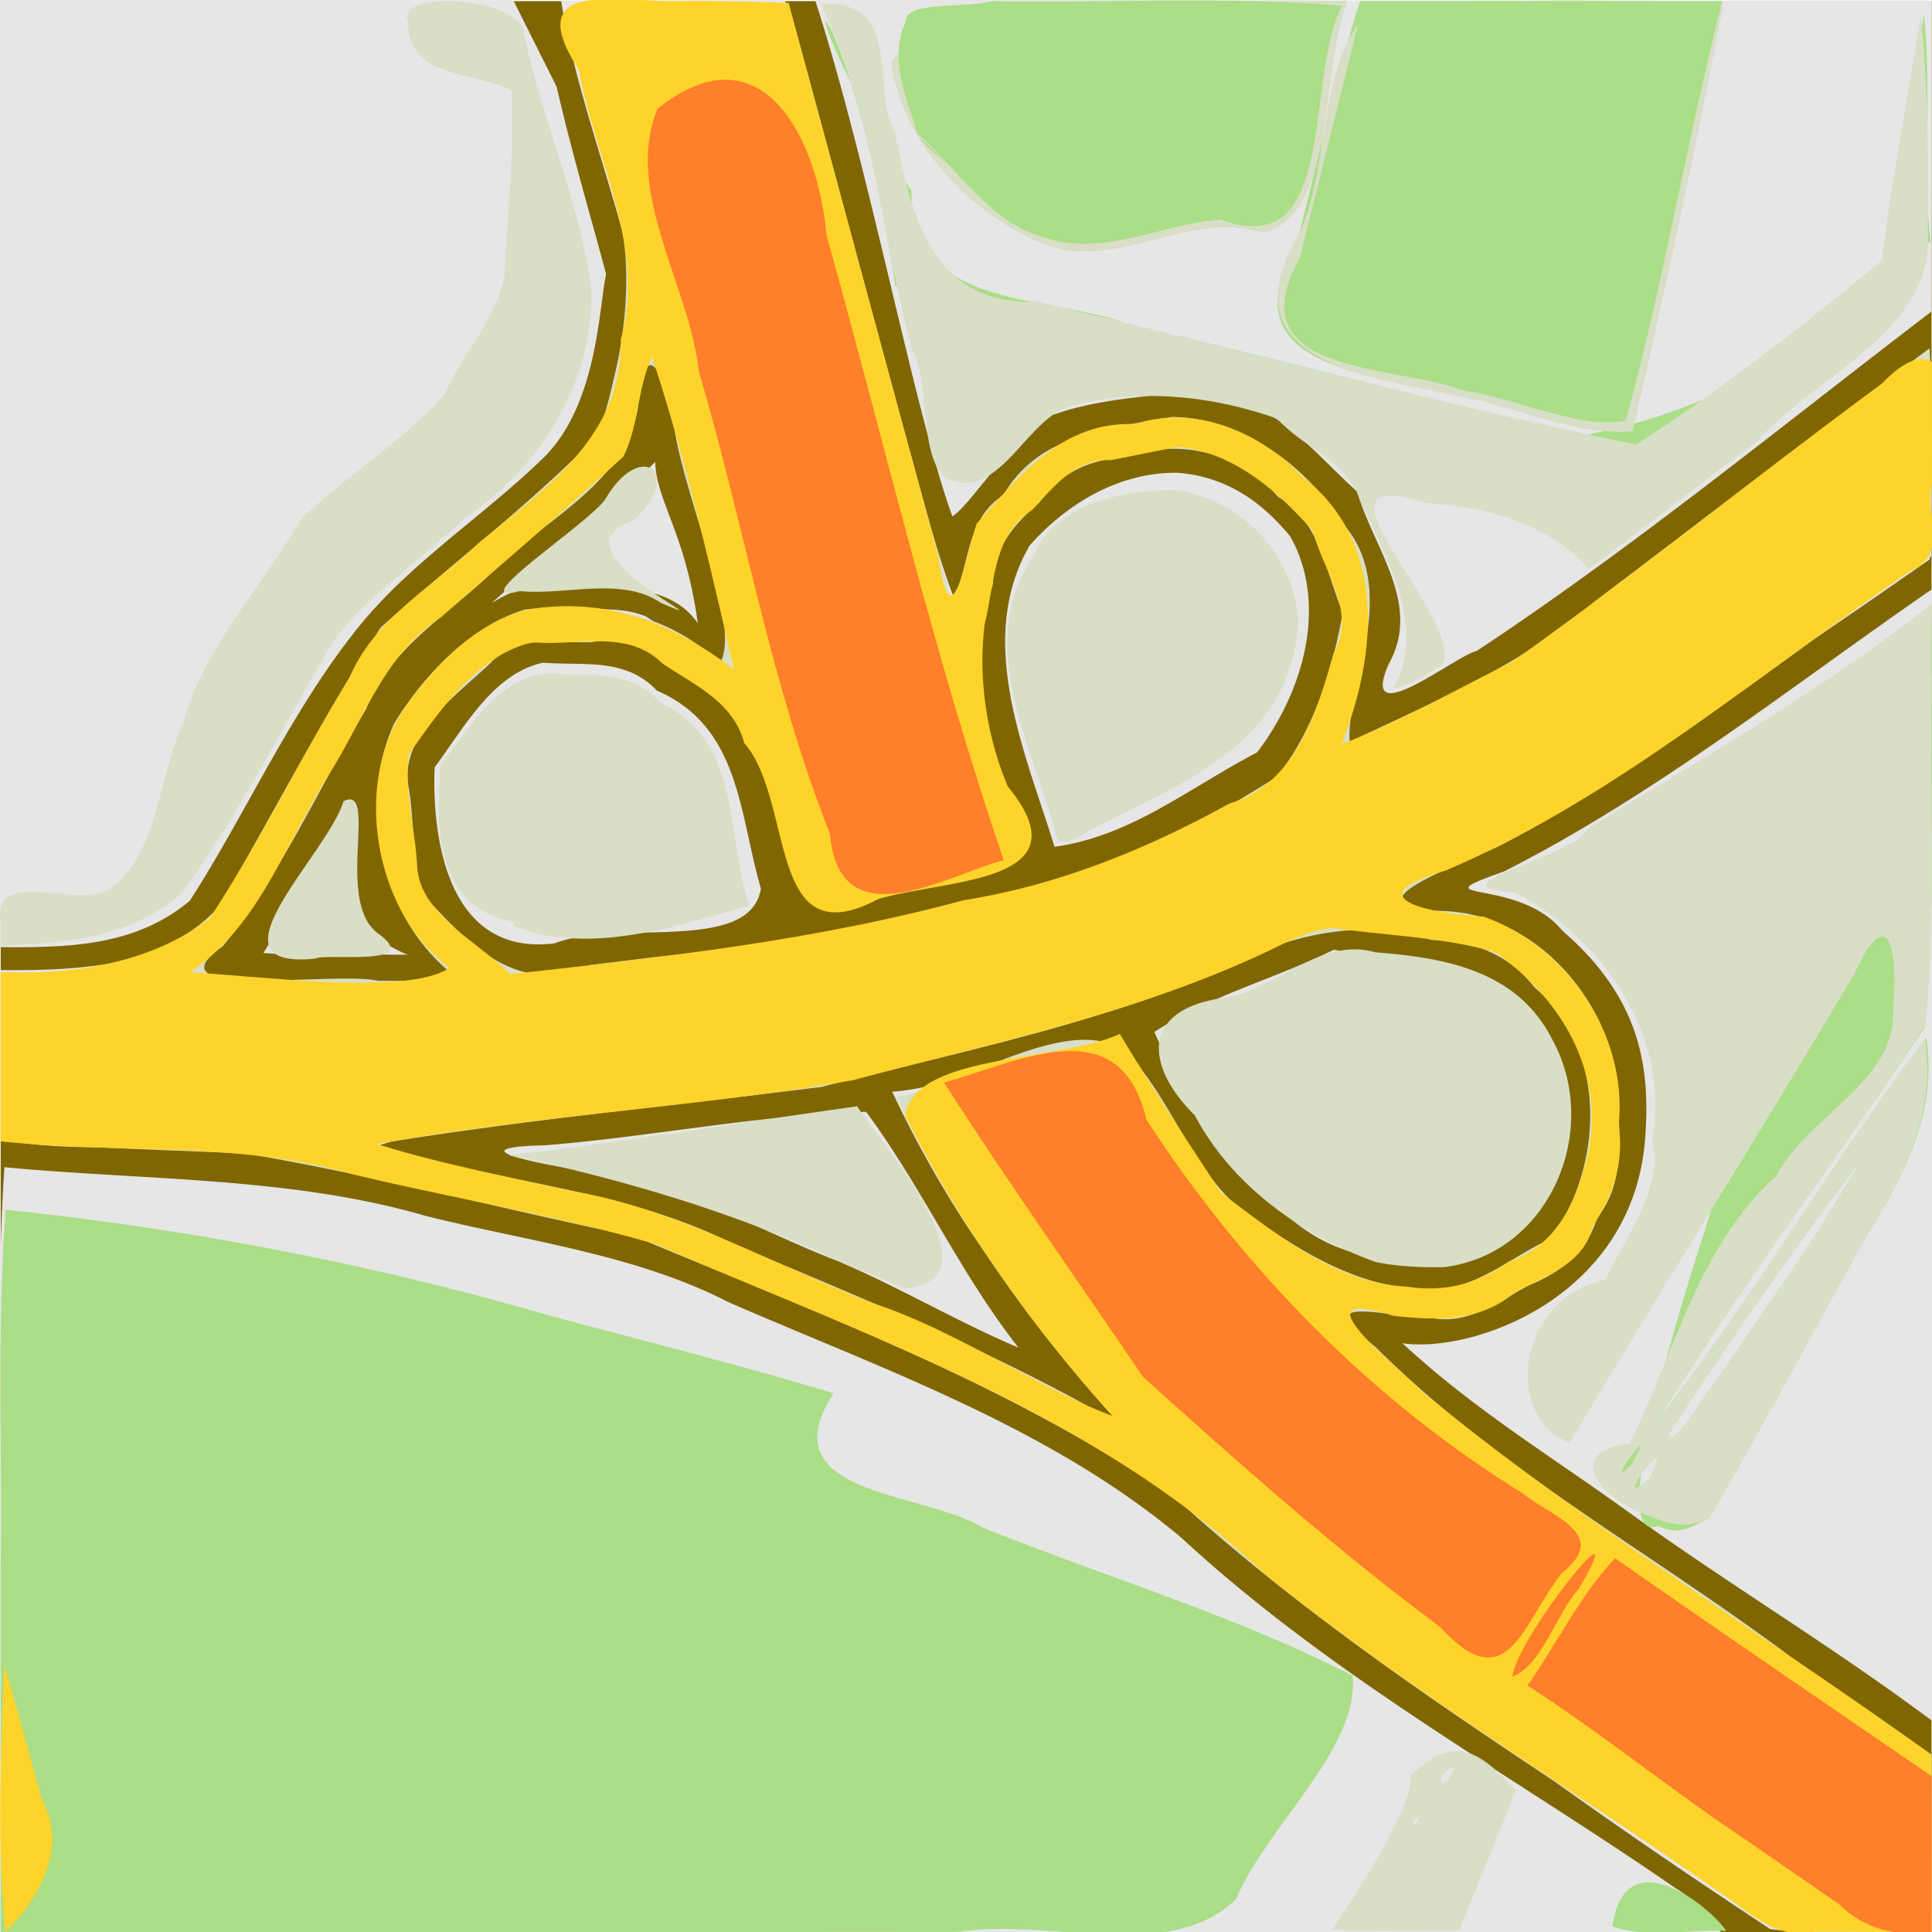 <svg viewBox="0 0 64 64" xmlns="http://www.w3.org/2000/svg"><path d="M.022 32.02V.037h63.964V64H.022z" fill="#806600"/><path d="M17.857 988.19h-17c0 10 0 21.001-.002 31.375 2.24.01 4.467-.01 6.295-1.543 1.896-2.957 3.337-6.263 5.557-9.03 1.738-2.166 4.153-3.693 6.144-5.63 1.816-1.767 1.846-5.055 2.084-6.084-.238-.971-1.096-3.842-1.637-6.211zm28.27.01c-6.239 0-12.031-.066-18.27-.01 1.794 5.511 3.275 13.602 4.548 17.103.54-.302 2.008-2.622 3.149-3.295 1.417-.55 3.04-.655 4.551-.82 2.724-.13 4.092 1.849 5.708 3.294.556 1.907 2.157 3.73 1.044 5.718-1.01 2.327 2.221-.29 2.922-.44 5.223-3.456 10.08-7.443 15.059-11.24l.004-10.307c-6.239.008-12.476-.004-18.715-.004zm-26.684.004c.471 2.969 1.646 5.923 2.338 8.854.051 1.743-.714 3.756-.96 5.498-1.9 2.331-4.705 3.99-6.896 6.115-2.167 2.34-3.16 5.597-4.888 8.273-1.192 3.207-5.18 3.412-8.182 3.38.04 1.872-.097 3.759.102 5.622 2.61.497 5.678.051 8.384.248 4.189.71 8.378 1.799 12.545 2.664 3.251 1.12 6.387 3.032 9.584 4.313 3.63 1.683 8.225 3.752 11.223 6.424 5.255 4.643 11.407 8.94 16.803 12.494 1.721.239 3.578.03 5.35.101-.023-2.002-.093-3.795-.116-5.797-.02 0-.131-.056-.305-.162-.922-.563-3.614-2.407-3.923-2.566-5.063-4.045-10.97-7.333-15.592-12.058.739-.606 3.857.175 5.04-.604 1.232-.873 2.935-.566 3.46-2.146.699-1.029.974-1.989.82-3.246.03-1.672-.062-3.602-1.325-4.808-1.464-1.942-4.882-2.565-7.023-2.89 6.51-2.626 13.192-7.22 18.898-11.194l.05-5.537c-.269-2.772-16.161 12.746-19.972 12.008 1-2 2-4.413.03-6.255-.304-1.786-1.368-3.001-2.53-4.192-1.327-.52-2.667-.917-4.075-.413-2.943.154-5.025 3.044-5.425 5.86 0 3-4.11-13.516-6-20zm45.414 56.986c.016-.596.016-36.867 0-37.484-4.676 3.224-9.098 6.771-14.178 9.351-2.982 1.054.473.161 1.932 1.96 2.541 2.201 2.955 4.448 2.731 7.03-.485 5.143-5.688 6.971-8.024 6.64 2.335 2.17 4.891 3.718 7.48 5.585 3.388 2.445 6.612 4.353 10.06 6.918zM22.38 999.41c.946 2.57 1.864 6.93 2.648 9.617 1.38 2.884-1.614.347-2.776-.422-1.214-.459-2.398-.075-3.712-.201-1.697.27-2.9 1.845-3.877 3.225-1.703 2.283-1.338 6.922 1.549 8.88 1.022 1.248-14.467.57-7.725-1.324 1.73-2.399 2.92-5.087 4.432-7.642.812-2.07 2.556-2.994 4.104-4.463 2.078-1.904 5.343-4.49 5.357-7.67zm19.347 3.923c4.517 2.765 6.13 4.856 2.18 11.035-1.723 1.086-4.421 1.8-6.24 2.776-5.233 1.313-11.716 2.999-17.74 3.565-2.195 1.014-3.727-1.514-5.084-2.849-.418-1.321-.505-2.98-.742-4.387.726-1.67 2.64-3.33 4.26-4.256 1.271.156 3.057-.142 4.193.463 2.358 1.2 4.387 3.06 4.92 5.67 2.383-2.16 5.157-2.946 5.392-4.61-.307-2.583.756-5.457 2.891-7.035 1.958-.891 4.108-.899 5.97-.372zm-19.167.157c-.703.7-2.52 2.562-4.215 3.594-2.287 2.116-.773.4.545.513 1.308.19 3.967-.408 5.083 1.24-.415-3.025-1.365-4.012-1.413-5.347zm17.295.358c-1.986-.016-3.694 1.067-4.887 2.407-1.842 3.173-.11 6.934.82 9.983 2.529-.346 4.416-1.923 6.712-3.127 1.532-2.002 2.364-4.895 1.098-7.155-.993-1.203-2.162-1.985-3.743-2.108zm-21.011 6.293c-1.663.362-2.604 2.148-3.59 3.466-.1 2.628.568 6.261 3.977 5.83 2.068-.81 6.478.365 6.832-1.812-.729-2.524-.695-5.366-3.445-6.56-1.046-1.106-2.423-.817-3.774-.924zm-6.371 4.515c-.83 1.83-2.889 5.1-2.889 5.1s1.419.107.375 0c1.686.099 2.71.04 4.399.06-1.5-.626-2.071-1.494-1.885-5.16zm32.898 4.164c.45.018 1.25-.042 1.709.072 1.4.35 3.525.06 4.465 1.392 2.749 1.943 2.795 6.216.994 8.817-1.334 1.068-2.424 1.615-3.63 1.749-2.661.407-5.058-1.224-7.112-2.666-1.36-1.141-2.613-2.913-3.72-4.298-2.313-1.461-5.196.286-7.665.467a36.835 36.835 0 0 0 5.49 8.445c.56.678 1.889 2.157 2.381 2.885-3.95-2.293-9.191-4.356-13.38-6.154-3.36-1.708-8.151-2.327-11.739-3.32 6.919-2.219 14.266-3.582 23.422-4.787 3.038-.49 5.637-2.725 8.785-2.602zm-.329.83c-2.177 1.06-3.907 1.43-5.946 2.722.705 1.629 1.775 3.004 2.706 4.544 2.076 1.825 2.746 3.203 7.192 3.085 3.554-.882 4.804-5.364 2.677-8.012-1.495-2.212-4.317-1.904-6.629-2.339zm-15.494 5.368c-3.521.097-7.08.822-10.609 1.107-3.232.078.063.67 1.582.898 3.04.427 5.281 1.853 8.108 2.948 2.014.857 3.951 2.007 5.967 2.86-1.947-2.475-3.18-5.286-5.047-7.813zm-28.543 1.835c-.29 4.19-.085 8.416-.15 12.62v12.716c19.932.04 39.76 0 57.002 0 0 0-.656-.966-1.48-1.443-5.477-3.786-11.395-7-16.393-11.625-4.355-3.648-9.817-5.547-14.973-7.787-3.126-1.608-6.712-2.027-10.08-2.875-4.462-1.297-9.366-1.169-13.926-1.606z" fill="#e6e6e6" filter="url(#filter874)" transform="translate(-.857 -988.188)"/><path d="M.022 52.068c.06-3.997-.132-8.012.166-11.996 6.09.64 12.132 1.796 18.021 3.51 3.137.843 6.292 1.63 9.4 2.572-2.18 3.425 2.909 3.205 4.998 4.473 4.064 1.624 8.295 2.888 12.197 4.878.251 2.375-2.826 4.978-3.86 7.403-2.18 2.154-6.213.611-9.187 1.086-10.578.011-21.156.004-31.734.006V52.068zm53.392 11.74c.41-2.937 3.249-.638 3.77.154-1.206-.051-2.705.253-3.77-.154zm1.509-13.254c-3.506 1.273 9.076-30.553 9.076-30.553s-.013 1.846 0 4c.02 3.222.037 7.475-.233 10.012-2.93 4.393-6.123 8.621-8.897 13.11 3.198-4.118 5.792-8.58 8.94-12.74.372 2.453-.712 4.528-1.968 6.543-1.748 3.122-3.423 6.284-5.23 9.373-.62.303-.993.566-1.688.254zm-.3-1.55c1.098-2.09-1.464 1.213 0 0zm-.575-.485c1.071-1.887-1.178 1.197 0 0zm2.706-2.627c1.672-2.478 3.449-4.903 4.921-7.504a155.964 155.964 0 0 0-6.382 9.084c.122.656 1.235-1.433 1.461-1.58zM29.658 9.476c-1.52-10.496-4.593-11.607.539-3.134-.027 3.977 4.46 3.364 7.202 4.404 5.605 1.295 11.176 2.872 16.803 3.983 2.847-1.833 5.556-3.931 8.152-6.104.311-2.734.937-5.42 1.378-8.135.266 2.512-.06 5.355.22 7.492C49.998 22.002 35.353 9.96 29.66 9.476zm18.589 3.635c-2.669-.739-7.633-.891-5.33-4.91.71-2.72 1.288-5.484 2.137-8.164 4.002.065 8.032-.158 12.014.164-.908 4.71-1.91 9.405-2.997 14.077-1.834.17-3.938-.87-5.824-1.167zM34.72 8.127c-2.444-.92-4.83-3.348-5.182-6.059 1.46-2.066 5.33-1.367 7.843-2.03h7.245c-.905 2.292-.378 7.187-2.814 7.664-2.37-.774-4.754 1.228-7.092.425z" fill="#aade87"/><path d="M44.14 63.913c1.041-1.579 2.658-4.038 2.583-5.092 1.283-1.19 2.084-1.115 3.482.5-.608 1.544-1.24 3.077-1.862 4.615-1.4 0-2.805.078-4.204-.023zm2.882-3.773c-.357.244-.15.55 0 0zm1.158-1.622c-.77.276-.365 1.095 0 0zm6.072 2.317c-5.26-3.48-10.584-6.908-15.264-11.165-5.508-3.81-11.822-6.138-17.953-8.707-4.303-.885-8.573-2.021-12.896-2.75-2.706-.122-5.416-.195-8.117-.407v-5.603c2.504.046 5.502-.236 7.24-2.185 1.788-3.07 3.43-6.26 5.349-9.232 2.39-2.142 5.005-4.118 7.212-6.396.957-2.958 1.407-6.053.164-9.005C19.86 3.318 18 0 20.903.059c1.74.003 3.478.026 5.217.04 1.811 6.614 3.548 13.256 5.414 19.851.609-1.172.427-2.74 1.703-3.548 1.183-2.053 3.52-2.21 5.601-2.592 2.248.041 4.38 1.56 5.546 3.418 2.104 2.219.18 5.556.327 7.344 2.828-1.344 5.762-2.565 8.134-4.66 3.688-2.796 7.354-5.621 11.076-8.373.11 2.294.04 4.593.055 6.89-4.69 3.187-9.098 6.845-14.12 9.497-1.34.703-5.707 2.112-1.901 2.26 3.04.175 5.533 3.134 5.655 6.106.014 1.41.238 2.88-.708 4.06-.346 1.165-1.225 1.807-2.307 2.252-1.034.567-2.02 1.319-3.269 1.039-1.309.011-4.121-.859-1.77.967 4.102 4.102 9.25 6.874 13.855 10.344l4.564 3.167.01 5.878c-1.744-.078-3.577.128-5.269-.119zm-17.4-13.933c-2.873-3.17-5.306-6.706-7.17-10.563 2.43-.37 6.572-3.437 8.142-.895 1.118 1.446 1.802 3.338 3.185 4.533 2.102 1.525 4.424 3.054 7.158 2.658 1.141-.29 2.146-1.123 3.235-1.62 1.724-2.468 1.857-6.254-.573-8.308-.864-1.11-2.044-1.546-3.414-1.57-2.758-.872-5.394.082-7.835 1.383-3.991 1.558-8.224 2.441-12.369 3.486-4.913.62-9.849 1.088-14.735 1.89 3.865 1.302 8.088 1.431 11.765 3.288 4.277 1.805 8.603 3.55 12.626 5.86l-.014-.142zM27.46 41.62c-3.397-1.543-6.967-2.584-10.609-3.351 3.859-.443 7.695-1.089 11.543-1.62.927 1.397 4.762 5.771 1.586 6.018a56.398 56.398 0 0 1-2.52-1.047zm18.112.187c-2.448-.885-4.752-2.52-5.995-4.862-1.677-1.658-1.755-3.503.926-3.882 1.762-.255 3.224-2.044 5.052-1.518 2.29.18 4.694.59 5.853 2.867 1.666 2.983-.056 7.13-3.566 7.563-.759.017-1.524-.02-2.27-.168zm-30.379-9.382c-2.566-1.854-3.388-5.728-2.132-8.47.998-1.613 2.522-3.207 4.327-3.764 2.347-.255 4.676.04 6.456 1.783.744-1.222-1.142-5.388-1.5-7.754-.24-1.657-.99-3.44-1.209-.722-.44 2.665-3.356 3.793-5.044 5.657-1.45 1.338-3.221 2.415-3.962 4.332-1.573 2.622-2.84 5.5-4.751 7.862-2.585 1.815 3.778.809 5.144 1.143.89-.01 1.785.045 2.671-.067zm-4.736-.672c-3.794.4.38-3.43.924-5.214 1.195-.573-.345 3.413 1.196 4.421 1.425 1.077-1.865.61-2.12.793zm11.436-11.782c-1.308-.89-3.173-.238-4.672-.39-1.992.521 2.264-2.219 2.835-3.05 1.137-1.963 2.619-.932.953.704-3.025.96 3.446 3.822.884 2.736zm-.126 11.725c4.994-.528 10.069-1.51 14.898-2.823 1.934-.928 3.821-2.007 5.623-3.133 1.235-1.542 1.862-3.588 2.193-5.459-.585-1.362-.746-3.013-2.14-3.82a4.585 4.585 0 0 0-5.05-1.316c-1.187.078-2.182.509-2.868 1.51-.843.718-1.522 1.523-1.529 2.685-.626 2.048-.885 3.998-.239 6.006 1.247 1.856 1.566 3.438-1.233 3.332-2.382.411-5.41 2.494-5.279-1.426-.522-1.595-1.14-3.073-2.255-4.312-1.338-.685-2.633-2.004-4.278-1.667-1.174.043-2.46-.278-3.355.684-1.087 1.048-3.021 2.372-2.724 4.085.208 1.182.107 2.512.499 3.607 1.48 1.613 3.1 3.384 5.511 2.32l2.226-.273zm-4.727-1.162c-2.602-.443-2.641-3.113-2.434-5.215 1.004-1.25 1.85-2.857 3.546-3.015 1.328.113 2.68-.171 3.694.946 2.741 1.356 2.167 4.174 2.969 6.754-2.203.613-5.311 1.7-7.802.658zm17.899-3.043c-.808-2.957-2.672-6.222-.682-9.088.621-1.73 3.116-2.216 4.783-2.167 2.258.43 3.841 2.234 3.967 4.393-.277 4.01-3.722 5.244-6.676 6.76-.436.178-1.28.99-1.392.102zm19.745 22.745c-1.596-.491-3.002-2.127-.691-2.424 1.492-3.035 2.266-6.532 4.861-8.877 1.005-1.945 3.961-3.126 3.854-5.446.176-1.832-.09-3.812-1.28-1.222-3.089 5.207-6.32 10.335-9.436 15.522-2.2-.831-1.754-4.798 1.192-5.396.642-1.391 1.943-3.017 1.551-4.657.594-3.419-1.614-6.672-4.585-8.178-2.867-.223 1.902-1.097 2.468-2.116C56.53 25.02 60.398 22.851 64 20c0 1-.078 1.633-.014 2.603-.061 3.774.156 7.572-.196 11.325-2.887 4.456-6.143 8.674-8.92 13.195 3.199-4.119 5.75-8.547 8.897-12.707.373 2.454-.669 4.495-1.924 6.51-1.748 3.122-3.424 6.284-5.23 9.373-.62.303-1.234.248-1.93-.064zm-.06-1.234c1.098-2.09-1.464 1.214 0 0zm-.575-.484c1.072-1.887-1.178 1.198 0 0zm2.707-2.627c1.672-2.478 3.448-4.903 4.92-7.504a155.964 155.964 0 0 0-6.382 9.084c.122.656 1.235-1.433 1.462-1.58zM.023 30.487c-.277-1.74 2.565-.414 3.544-.993 1.654-1.052 1.674-3.773 2.517-5.609.716-2.517 2.621-4.459 3.9-6.704 1.52-1.43 3.374-2.576 4.748-4.125.595-1.36 1.78-2.546 1.989-4.019.084-2.01.331-4.023.225-6.031-1.292-.689-3.404-.349-3.43-2.3-.418-1.017 3.487-.831 3.812.29.667 3.171 1.828 5.443 2.264 8.64.043 3.096-1.702 5.822-4.147 7.486-1.386 1.35-3.235 2.547-4.385 4.09-1.762 2.984-3.018 5.508-5.002 8.347C4.315 31.077 2.17 31.243.023 31.32v-.835zm46.124-7.682c1.21-2.096-.353-4.506-1.203-6.516-.738-1.284-1.612-1.35-2.65-2.424-2.174-.78-4.726-1.018-6.901-.384-1.384.424-2.232 2.986-3.891 2.439-1.13-.463-.642-3.31-1.298-4.363C29.134 7.589 29 4 27.2.129 30 0 28.807 2.988 29.651 4.379c.541 2.852 1.246 5.763 4.748 5.618 6.598 1.57 13.178 3.366 19.804 4.73 2.847-1.833 5.557-3.93 8.152-6.104.312-2.734.836-5.362 1.277-8.076.266 2.512.232 5.164.233 7.26C64 11 60.14 12.444 58.158 14.659c-1.855 1.378-3.677 2.797-5.524 4.186-1.414-1.55-3.376-2.039-5.412-2.19-4.531-1.399 1.531 3.994.512 5.418-.707.369-.806.541-1.586.732zm2.101-9.696c-3.013-.632-7.705-1.177-5.217-5.35 1.14-2.312.527-6.767 2.96-7.675 3.687 0 7.411-.213 11.079.115-.908 4.71-1.91 9.405-2.997 14.077-1.834.17-3.938-.87-5.825-1.167zM34.722 8.125c-2.444-.92-4.829-3.348-5.182-6.058C31 0 34.87.7 37.384.035h7.244c-.905 2.293-.377 7.188-2.813 7.665-2.37-.774-4.755 1.229-7.093.425zm-3.35-2.693c-1.004-1.075-1.31-1.112 0 0z" fill="#d9dec6"/><path d="M22.334.036c-1.944.016-5.1-.722-3.164 2.269.532 2.956 2.255 5.904 1.396 8.936.062 3.2-2.467 4.914-4.69 6.731-1.494 1.441-3.459 2.492-4.3 4.476-1.604 2.615-2.962 5.45-4.643 7.986-1.965 1.484-4.505 1.86-6.91 1.77v5.602c3.885.433 7.873-.022 11.662 1.094 3.333.802 6.745 1.354 10.027 2.314 7.005 3.052 14.498 5.559 20.155 10.9 4.84 3.926 10.202 7.119 15.292 10.708.917.627 1.773 1.453 2.974 1.165l3.853.012c.003-1.959-.004-3.918-.011-5.878-5.598-4.024-11.498-7.626-16.834-11.992-.818-.844-4.354-3.598-.984-2.54 1.395.148 2.81.213 3.953-.721 1.027-.613 2.347-.938 2.656-2.255.675-1.02 1.038-2.117.854-3.347.31-2.989-1.711-5.905-4.467-6.901-1.825-.113-4.31-.622-1.271-1.525 5.666-2.413 10.35-6.515 15.418-9.933 1.275-.563.448-1.811.698-2.906v-4s-.5-.512-1.66.71c-4.12 3.028-8.103 6.268-12.264 9.226-1.87.917-3.686 1.967-5.632 2.715 1.176-2.973 1.529-6.715-1.334-8.892-1.387-1.46-3.54-2.369-5.513-1.709-2.39-.105-3.82 1.703-5.241 3.297-.39 1.139-.84 4.06-1.275 1.066C29.43 12.308 27.773 6.204 26.12.1a68.474 68.474 0 0 0-3.786-.063zm-.735 11.783c1.11 3.368 1.913 6.892 2.718 10.366-1.996-1.55-4.258-2.422-6.796-1.997-1.644.365-3.085 1.797-4.05 3.173-1.806 2.505-1.118 6.826 1.421 8.7-1.36.921-5.984.297-8.61.147 2.358-1.536 3.211-4.41 4.7-6.69 1.101-1.778 1.798-3.885 3.625-5.07 2.018-1.767 4.06-3.508 6.04-5.319.525-1.04.458-2.266.952-3.31zM39.02 14.8c1.841.182 3.313 1.47 4.469 2.788.352 1.354 1.482 2.688.68 4.074-.548 1.966-1.272 4.322-3.443 4.956-2.766 1.526-5.687 2.71-8.821 3.207-4.909 1.329-9.967 1.89-15.008 2.446-1.009-1.049-2.89-1.907-3.073-3.47-.045-1.255-.448-2.605-.284-3.805 1.051-1.501 2.276-3.283 4.098-3.723 1.459.144 3.139-.452 4.295.698 1.077.726 2.353 1.274 2.72 2.64 1.682 1.94.725 7.145 4.433 5.175 2.219-.676 6.955-.49 4.3-3.732-.705-1.664-.995-3.609-.764-5.394.338-1.356.264-2.932 1.574-3.772.74-.787 1.413-1.694 2.606-1.645l2.22-.443zm5.234 15.953c1.736.245 3.612.302 5.268.786 2.165 1.49 3.678 4.006 3.076 6.71-.35 1.514-1.05 3.052-2.626 3.546-1.011.742-2.147 1.024-3.392.823-2.367-.115-4.308-1.752-6.119-3.096-1.142-1.745-2.294-3.483-3.366-5.271-2.015.93-6.869.654-7.105 2.72 1.821 3.62 4.151 6.929 6.864 9.932-2.29-.832-5.207-2.84-7.892-3.717-3.39-1.294-6.586-3.199-10.21-3.762-2.098-.486-4.22-.886-6.276-1.528 5.227-.945 10.57-1.206 15.795-2.116 4.897-1.312 9.914-2.317 14.469-4.633.485-.188.981-.411 1.514-.394zM.143 55.148c-.11 2.928-.257 5.95.044 8.844 1.114-1.102 2.092-2.813 1.187-4.409a299.153 299.153 0 0 0-1.23-4.435z" fill="#ffd42a"/><path d="M38.668.02c-1.938.007-3.881.046-5.814.017-.926.265-2.855-.035-2.86.693-.554 1.263.036 2.477.397 3.701 1.345 1.156 2.343 2.883 4.11 3.403 1.968.73 3.957-.416 5.929-.56 3.96 1.479 2.762-4.763 4.03-7.085-1.92-.152-3.854-.177-5.792-.17zm6.514.017c-.705 2.829-1.418 5.655-2.114 8.486-2.198 3.932 3.1 3.531 5.434 4.418 1.66.232 3.838 1.299 5.353.996 1.257-4.584 2.025-9.293 3.196-13.9z" fill="#aade87"/><path d="M58.032 61.081c-2.536-1.67-4.884-3.6-7.432-5.248.98-1.392 1.74-2.982 2.9-4.216 3.477 2.43 6.986 4.82 10.486 7.22V64c-1.17.158-2.214-.084-3.072-.926l-2.882-1.992zm-7.932-5.54c.13-1.304 4.16-6.267 2.206-2.915-.761.83-1.2 2.525-2.206 2.916zm-2.403-1.652c-3.44-2.555-6.665-5.42-9.838-8.284-2.199-3.244-4.47-6.44-6.584-9.74 2.562-.73 5.837-2.462 6.705 1.233 3.227 4.949 7.42 9.255 12.455 12.366.92.768 2.95 1.336 1.301 2.649-1.294 1.626-1.777 4.258-4.038 1.776zM27.495 27.625C25.536 22.684 24.65 17.39 23.15 12.3c-.313-2.864-2.502-5.977-1.368-8.698 3.483-2.775 5.32 1.03 5.599 4.198 1.935 6.901 3.543 13.909 5.87 20.69-1.913.52-5.447 2.675-5.757-.863z" fill="#ff7f2a"/></svg>